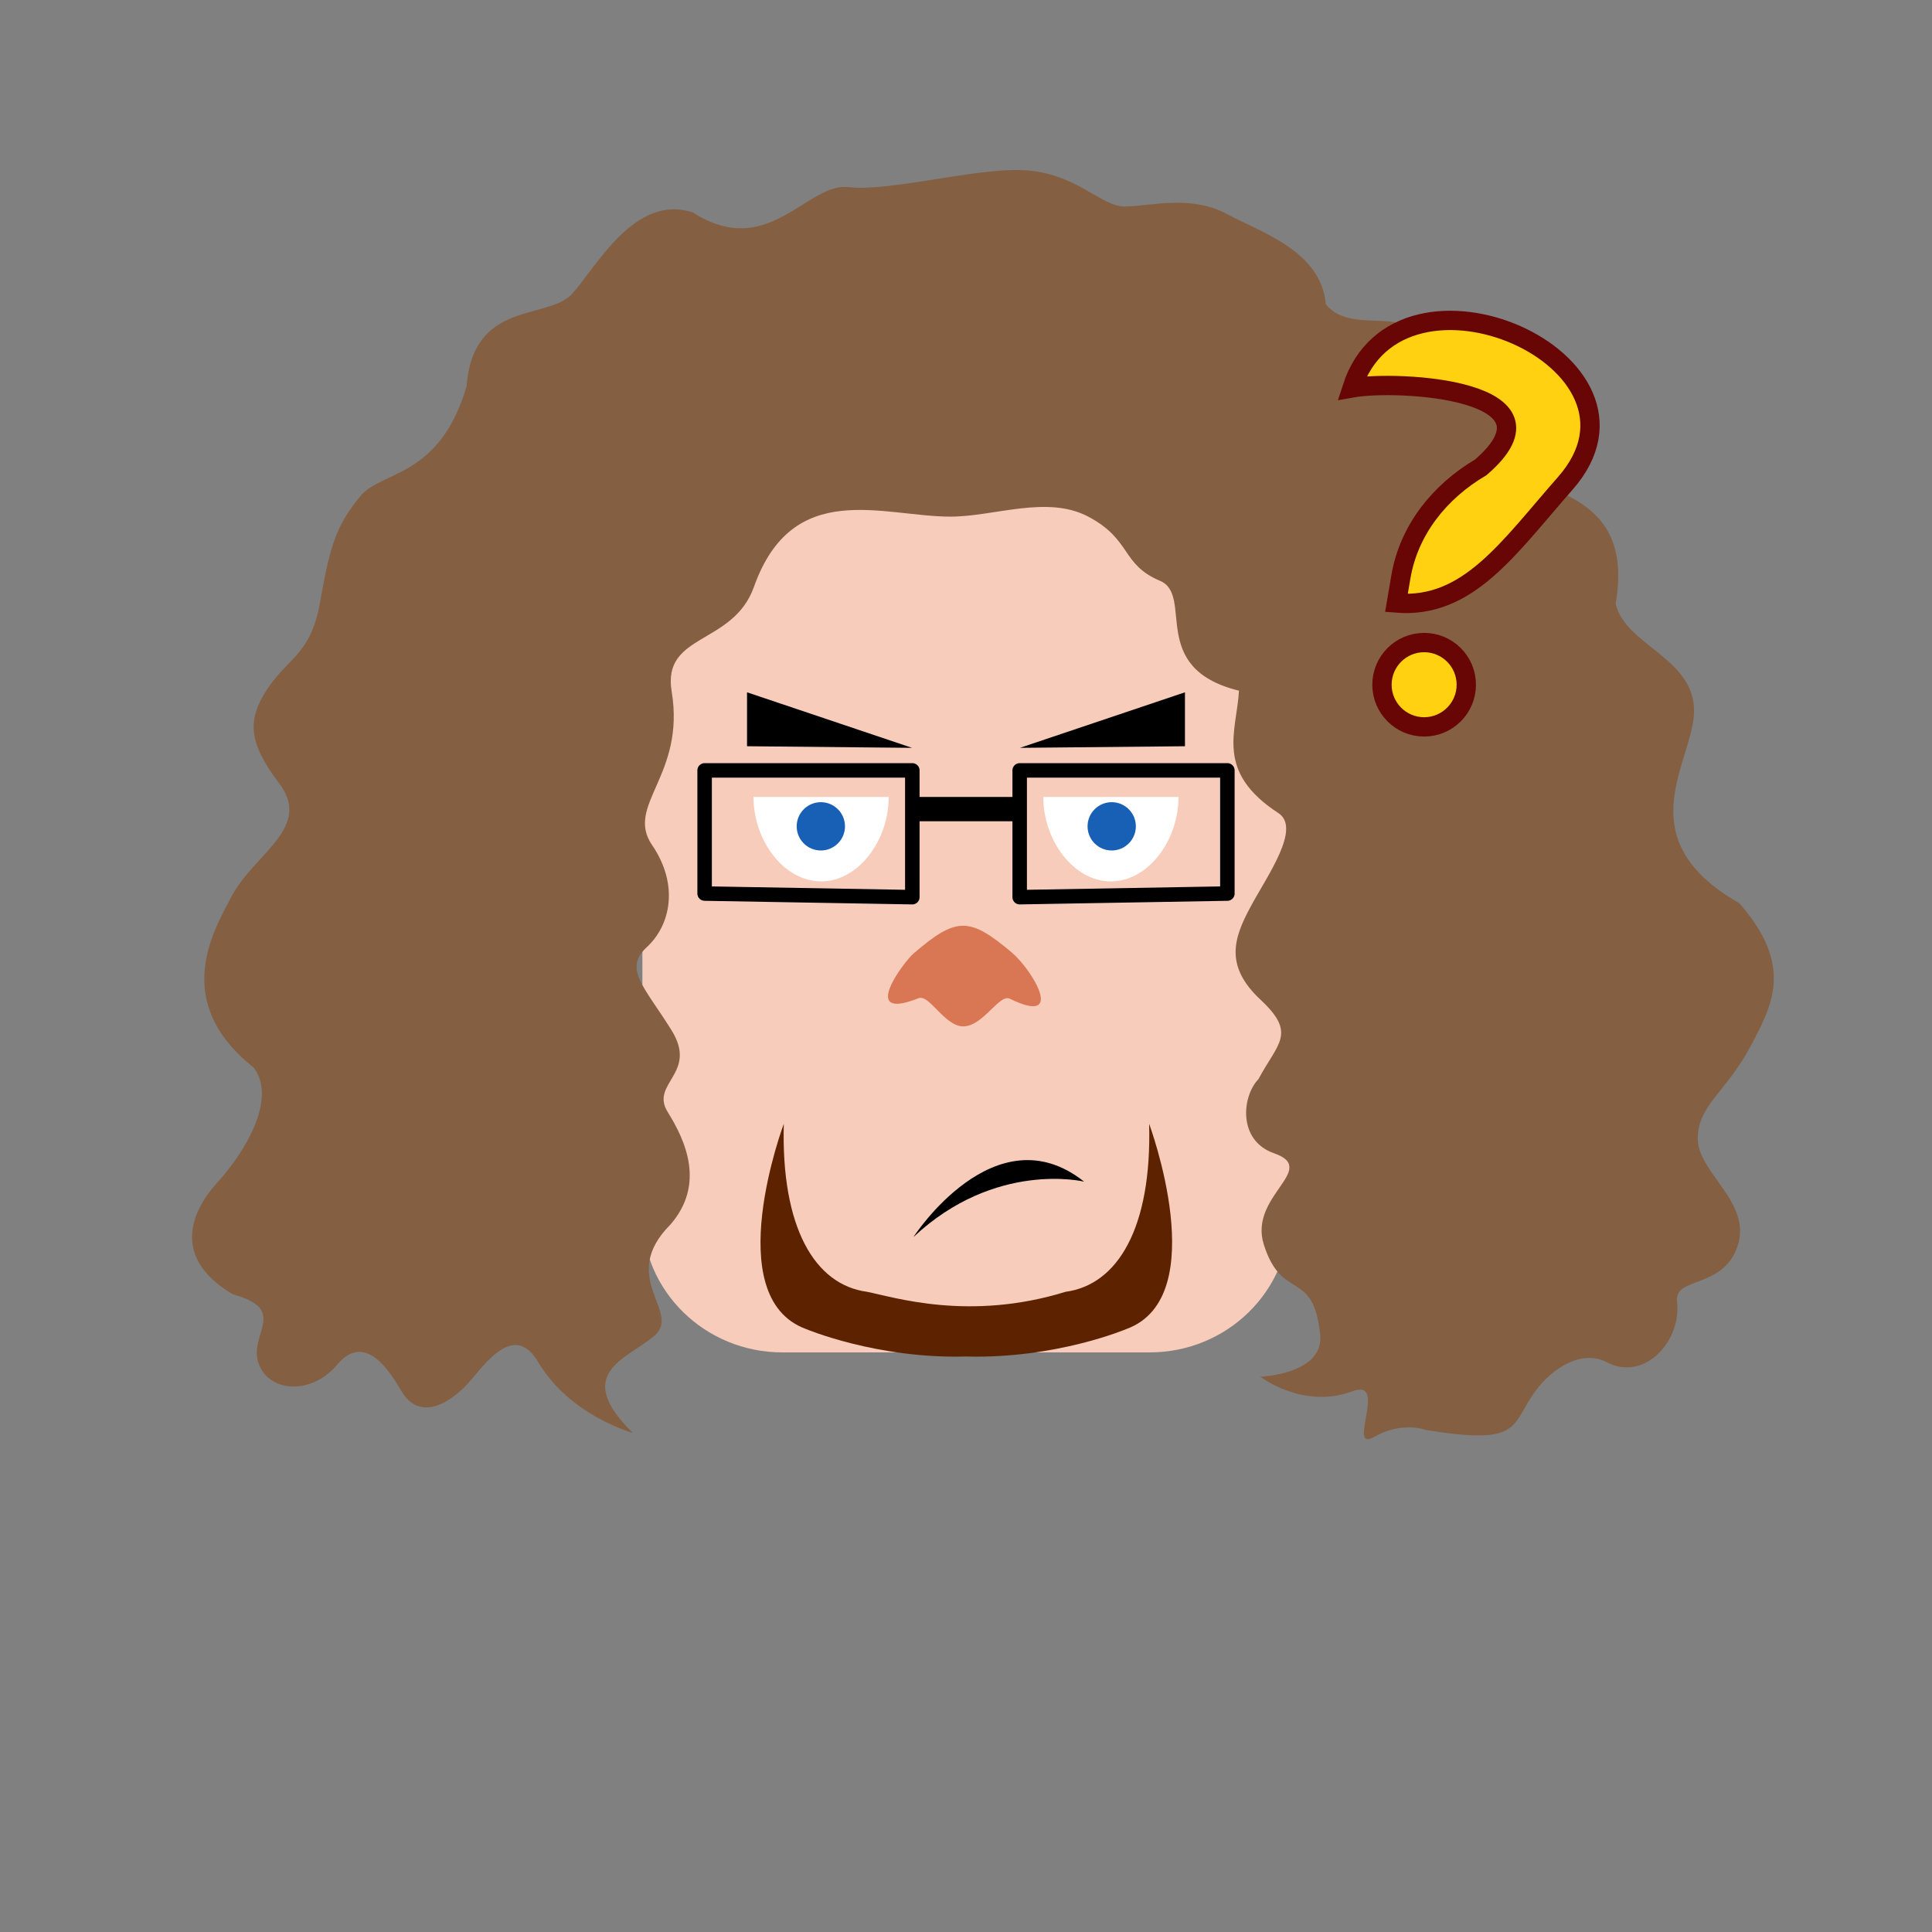 <?xml version="1.0" encoding="iso-8859-1"?><svg id="MegFaceConfused" version="1.1" xmlns="http://www.w3.org/2000/svg" xmlns:xlink="http://www.w3.org/1999/xlink" xml:space="preserve" x="0px" y="0px" viewbox="0 0 400 400" width="400" height="400" ><rect width="100%" height="100%" fill="#808080" stroke="none"/><g id="Face"><g  /><g  /><circle  cx="133.333" cy="173.238" r="20" class="SkinColor" fill="#F7CCBA"  /><circle  cx="266.667" cy="173.238" r="20" class="SkinColor" fill="#F7CCBA"  /><circle  fill="#D97755" cx="266.667" cy="173.238" r="10.146" /><circle  fill="#D97755" cx="133.333" cy="173.238" r="10.146" /><path  d="M266.991,139c-0.184-37-29.986-59-66.325-59H200h-0.667c-36.338,0-66.141,22-66.325,59H133v112.667    C133,267.315,145.976,280,161.982,280h76.036C254.024,280,267,267.315,267,251.667V139H266.991z" class="SkinColor" fill="#F7CCBA"  /></g><g id="Beard"><path  d="M237.914,232.667c0.588,21.514-6.496,33.333-17.278,34.781c-20.001,6.178-35.59,1.095-41.147,0    c-10.782-1.447-17.798-13.266-17.21-34.781c0,0-13.424,35.792,4.507,42.458c0,0,14.733,6.248,33.209,5.721    c18.663,0.527,33.311-5.721,33.311-5.721C251.236,268.459,237.914,232.667,237.914,232.667z" class="BeardColor" fill="#5D2300"  /></g><g id="Nose"><path  fill="#D97755" d="M209.45,197.18c-8.787-7.417-11.48-7.348-20.307,0.228c-2.039,1.75-11.393,14.217,1.026,9.26    c2.221-0.887,5.362,5.764,9.195,5.832c4.148,0.074,7.515-6.807,9.707-5.729C220.75,212.511,213.788,200.841,209.45,197.18z" /><path  fill="#D97755" d="M200,212.511" /></g><g id="Eye"><path  fill="#FFFFFF" d="M170,182.483c7.732,0,14-8.483,14-17.483h-28C156,174,162.268,182.483,170,182.483z" /><path  fill="#FFFFFF" d="M230,182.483c7.732,0,14-8.483,14-17.483h-28C216,174,222.268,182.483,230,182.483z" /><circle  cx="230.167" cy="171.083" r="5" class="EyeColor" fill="#1860B5"  /><circle  cx="169.945" cy="171.083" r="5" class="EyeColor" fill="#1860B5"  /></g><g id="Eyebrow"><polygon  points="211.166,154.833 245.334,154.5 245.334,143.333" /><polygon  points="154.666,154.5 188.834,154.833 154.666,143.333" /></g><g id="Glass"><rect  x="188.508" y="165" width="22.984" height="5.033" /><polygon  fill="none" stroke="#000000" stroke-width="3" stroke-linecap="round" stroke-linejoin="round" stroke-miterlimit="10" points="254.115,159.5 211.115,159.5 211.115,185.75 254.115,185" /><polygon  fill="none" stroke="#000000" stroke-width="3" stroke-linecap="round" stroke-linejoin="round" stroke-miterlimit="10" points="145.885,159.5 188.885,159.5 188.885,185.75 145.885,185" /></g><g id="Hair"><path  fill="#845F41" d="M284.5,297.5c-5.833,3.333,3.064-12.29-4.506-9.449c-10.16,3.81-19.062-3.01-19.062-3.01      s13.042-0.502,12.415-8.528c-1.347-14.014-7.934-6.833-11.697-18.872c-3.157-10.1,11.568-15.566,2.099-18.881      c-7.524-2.634-6.622-11.816-3.2-15.334c4.013-7.526,7.975-9.405,0.45-16.426c-7.525-7.023-5.586-12.753-2.074-19.275      c3.511-6.52,10.532-16.268,5.741-19.392c-13.167-8.584-8.648-16.805-8.146-25.334c-19-4.665-9.205-19.74-16.354-22.75      c-8.087-3.406-5.819-8.503-14.852-13.286c-8.527-4.514-19.483,0-28.512,0c-14,0-32.686-8.026-40.71,14.547      c-4.321,12.153-19.043,9.497-17.031,21.654c2.883,17.433-9.705,23.509-4.061,31.787c5.644,8.277,3.817,16.618-1.073,21.133      s-0.57,8.134,5.073,17.165c5.643,9.029-4.511,10.98-0.75,17c3.763,6.02,7.731,14.972,0.583,23.25      c-11,11,2.333,18.125-3.309,23.015c-5.644,4.892-17.191,7.651-4.524,20.151c0,0-13.032-3.597-19.554-14.634      c-4.6-7.784-10.032-1.003-13.794,3.511c-3.763,4.515-10.639,9.313-14.652,2.29c-5.19-9.082-9.494-9.665-13.188-5.299      c-5.517,6.52-14.305,5.654-16.312-0.367c-2.007-6.02,6.333-11-5.258-14.181C35.484,260.5,39.483,250.85,45,244.83      c5.518-6.021,12.517-17.31,7.5-23.83c-17.016-13.5-8.513-27.976-4.5-35.5c4.704-8.821,16.789-14.184,9.773-23.358      c-6.52-8.528-6.294-13.086-3.01-18.562c4.514-7.524,9.531-7.524,11.537-19.061c2.007-11.535,3.352-15.832,8.367-21.852      C79.057,97.4,91,99,96.594,80C98,62,113.398,66.39,118.47,60.811c5.014-5.518,12.969-20.823,25.009-16.811      c15.521,10,23.647-6.264,32.176-5.26c8.528,1.002,26.132-3.966,36.117-3.512c11.037,0.502,16.051,7.526,21.068,7.526      c5.018,0,13.544-2.51,21.069,1.504C261.434,48.272,273.5,52,274.5,63c4.014,5.017,12.015,2.326,16.531,4.332      c4.515,2.008,12.039,3.009,16.554,11.537c3.71,7.01,0.501,12.541,6.02,18.059C319.123,102.446,338.5,102,334.5,125      c2.006,8.528,15.724,11.054,16.224,21.588c0.501,10.534-14.724,26.649,9.385,40.411c11.391,13,6.758,21.208,2.391,29.5      c-5.017,9.533-11,12.257-11,19.28c0,7.024,11.262,13.144,8.253,22.173c-3.01,9.029-13.203,6.246-12.542,11.536      c1.001,8.022-6.68,16.681-14.547,12.54c-5.031-2.647-11.199,1.028-14.852,6.085c-5.106,7.069-2.646,11.219-22.642,7.94      C295.17,296.056,290.333,294.167,284.5,297.5z" /></g><g id="Top"><path  fill="#FFD110" stroke="#680505" stroke-width="4" d="M289.113,124.853l0.932-5.452c1.648-9.66,7.982-17.606,16.543-22.649    c18.704-16.151-17.125-18.132-26.665-16.443c9.797-30.355,66.354-5.45,44.148,19.765    C312.378,113.345,303.999,126.074,289.113,124.853z" /><circle  fill="#FFD110" stroke="#680505" stroke-width="4" cx="294.852" cy="141.764" r="8.729" /><path  d="M189.119,256.115c0,0,16.881-26.115,35.333-11.469C224.452,244.646,206.125,240.186,189.119,256.115z" /></g></svg>